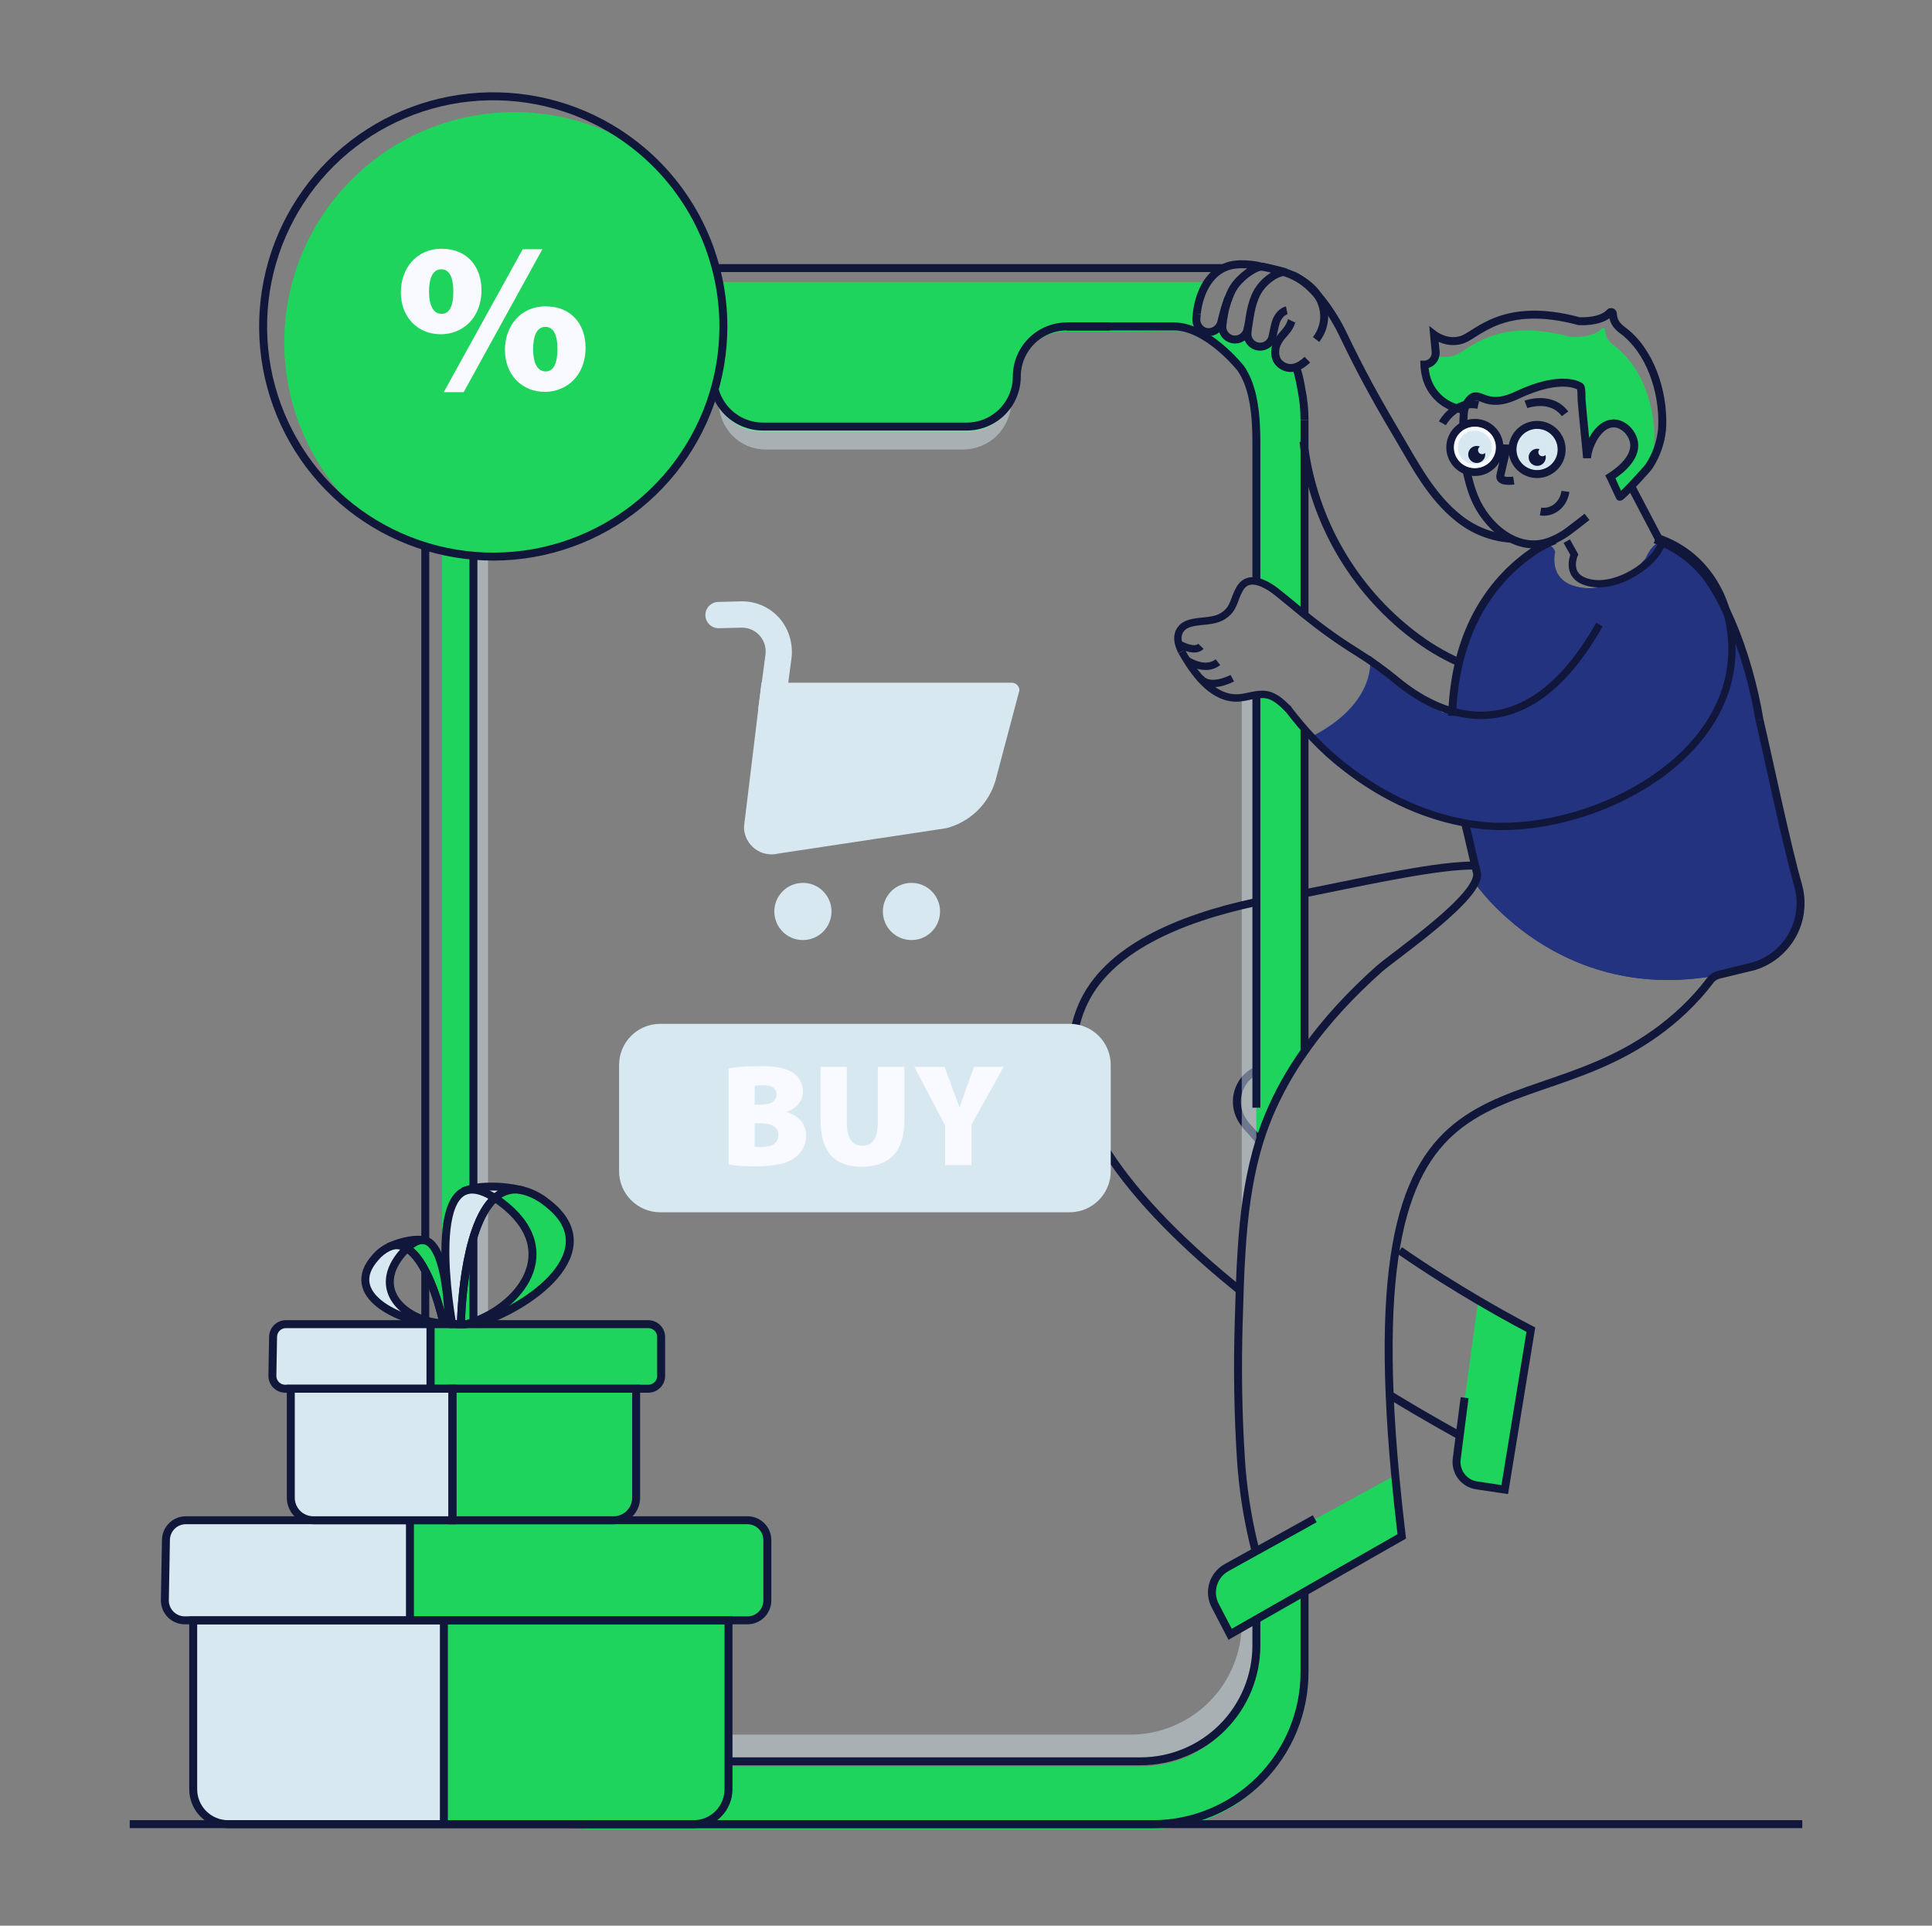 <svg width="298" height="297" viewBox="0 0 298 297" fill="none" xmlns="http://www.w3.org/2000/svg">
<rect x="0" y="0" width="298" height="297" fill="#808080" stroke="none"/>
<path d="M193.015 61.165C194.845 59.984 196.971 59.345 199.148 59.32C199.526 59.32 199.894 59.341 200.256 59.374C200.102 58.726 199.909 57.966 199.662 57.14C198.882 56.749 198.203 56.181 197.681 55.481C197.159 54.782 196.807 53.97 196.654 53.11C196.374 53.158 196.091 53.184 195.807 53.184C194.796 53.188 193.805 52.897 192.956 52.347C192.748 52.302 192.543 52.244 192.341 52.175C192.075 52.221 191.806 52.246 191.536 52.249C190.163 52.257 188.842 51.723 187.859 50.764L185.284 51.655C185.284 51.655 191.89 54.987 193.015 61.165Z" fill="#1FD45D"/>
<path d="M193.785 254.591C193.783 259.328 191.901 263.871 188.551 267.221C185.202 270.57 180.66 272.453 175.923 272.456H90.892C86.154 272.454 81.612 270.571 78.261 267.222C74.912 263.872 73.029 259.329 73.027 254.591V69.04C73.026 66.693 73.487 64.369 74.384 62.2C75.281 60.031 76.596 58.06 78.255 56.4C79.915 54.739 81.884 53.422 84.053 52.523C86.221 51.624 88.545 51.161 90.892 51.161H102.255C104.3 51.162 106.261 51.973 107.708 53.418C109.035 54.736 109.83 56.496 109.941 58.363C109.958 58.518 109.966 58.674 109.965 58.83C109.965 58.963 109.965 59.094 109.965 59.225C110.02 60.357 110.314 61.465 110.827 62.477C110.841 62.501 110.85 62.533 110.865 62.557C111.486 63.774 112.433 64.795 113.599 65.507C114.766 66.218 116.107 66.592 117.473 66.587H149.125C150.139 66.589 151.144 66.39 152.081 66.002C153.018 65.614 153.87 65.045 154.587 64.327C155.134 63.78 155.592 63.149 155.944 62.459C155.959 62.446 155.97 62.43 155.976 62.411C156.498 61.422 156.79 60.327 156.829 59.21C156.829 59.112 156.829 59.023 156.829 58.913C156.853 54.663 160.096 51.152 164.352 51.152H173.948L184.046 51.028C184.251 49.097 185.074 47.066 185.923 45.272C186.206 44.651 186.541 44.054 186.924 43.49H91.62C88.543 43.489 85.496 44.095 82.653 45.272C79.81 46.45 77.227 48.175 75.051 50.351C72.875 52.527 71.149 55.11 69.972 57.953C68.794 60.796 68.189 63.843 68.189 66.92V258.72C68.188 261.796 68.794 264.844 69.971 267.687C71.148 270.53 72.874 273.113 75.05 275.289C77.226 277.465 79.809 279.191 82.652 280.368C85.495 281.545 88.542 282.15 91.62 282.15H177.779C180.856 282.15 183.903 281.544 186.747 280.367C189.59 279.19 192.173 277.464 194.349 275.288C196.525 273.112 198.251 270.529 199.429 267.687C200.606 264.844 201.213 261.797 201.213 258.72V245.512L193.788 249.744L193.785 254.591Z" fill="#1FD45D"/>
<path d="M196.374 107.565C195.483 106.647 194.622 108.073 193.785 107.099V177.675C194.308 175.748 194.954 173.856 195.718 172.011C195.89 171.607 196.063 171.2 196.241 170.799C196.618 169.971 197.013 169.154 197.429 168.343C197.542 168.111 197.657 167.892 197.779 167.672C197.901 167.452 198.049 167.17 198.189 166.932C198.427 166.499 198.682 166.065 198.943 165.64C199.122 165.32 199.321 165.011 199.517 164.699C199.662 164.452 199.814 164.215 199.974 163.986C200.146 163.707 200.333 163.431 200.515 163.16C200.737 162.825 200.972 162.489 201.204 162.16V111.886C200.313 111.191 199.422 110.461 198.584 109.709C197.821 109.02 197.084 108.308 196.374 107.565Z" fill="#1FD45D"/>
<path d="M200.503 58.509C199.475 59.804 198.201 58.717 196.544 58.717C195.035 58.717 194.168 61.158 193.211 60.175C193.265 60.306 192.727 62.254 192.772 62.385C192.917 62.777 193.048 63.187 193.164 63.596V63.611C193.312 64.137 193.425 64.66 193.523 65.2C193.547 65.322 193.574 65.456 193.589 65.586C193.63 65.863 193.672 66.151 193.695 66.436C193.728 66.7 193.747 66.966 193.752 67.232C193.779 67.529 193.785 67.853 193.785 68.173V88.963C194.027 89.166 194.229 89.413 194.379 89.691C195.567 91.859 196.704 90.234 197.975 92.364C198.652 93.463 200.054 94.321 200.773 93.525C201.037 93.228 201.201 91.957 201.201 91.482V66.362C201.2 65.169 201.112 63.978 200.936 62.798C200.883 62.349 200.598 58.963 200.503 58.509Z" fill="#1FD45D"/>
<path d="M109.974 58.423C110.512 59.424 110.807 60.536 110.835 61.672C110.323 60.662 110.03 59.555 109.974 58.423Z" fill="#1FD45D"/>
<path d="M156.829 58.404C156.789 59.522 156.498 60.617 155.976 61.606C156.034 60.491 156.324 59.401 156.829 58.404Z" fill="#1FD45D"/>
<path d="M270.529 149.022C242.154 157.882 227.485 136.183 227.485 136.183C228.557 134.594 226.936 131.606 226.936 131.606L225.95 126.557C213.413 125.943 202.071 113.724 202.071 113.724C218.29 110.849 211.299 101.134 211.299 101.134L222.481 109.89L223.693 109.783C223.841 94.636 233.378 87.561 236.366 85.164C239.353 82.768 239.864 85.147 239.864 85.147C239.864 85.147 238.551 89.994 244.153 90.665C249.754 91.336 253.856 86.088 253.856 86.088C255.777 81.782 257.99 84.452 257.99 84.452C267.592 89.56 269.33 102.2 271.391 111.033C272.813 117.086 275.522 130.13 277.331 136.486C277.963 138.686 277.837 141.035 276.971 143.154C276.394 144.545 275.518 145.792 274.404 146.806C273.291 147.82 271.968 148.577 270.529 149.022Z" fill="#233380"/>
<path d="M270.529 149.022C242.154 157.882 227.485 136.183 227.485 136.183C228.557 134.594 226.936 131.606 226.936 131.606L225.95 126.557C213.413 125.943 202.071 113.724 202.071 113.724C212.816 108.351 211.299 101.134 211.299 101.134L222.481 109.89L223.693 109.783C223.841 94.636 233.378 87.561 236.366 85.164C239.353 82.768 239.864 85.147 239.864 85.147C239.864 85.147 238.551 89.994 244.153 90.665C249.754 91.336 253.856 86.088 253.856 86.088C255.777 81.782 257.99 84.452 257.99 84.452C267.592 89.56 269.33 102.2 271.391 111.033C272.813 117.086 275.522 130.13 277.331 136.486C277.963 138.686 277.837 141.035 276.971 143.154C276.394 144.545 275.518 145.792 274.404 146.806C273.291 147.82 271.968 148.577 270.529 149.022Z" fill="#233380"/>
<path d="M237.084 72.534C238.857 72.534 240.295 71.097 240.295 69.323C240.295 67.55 238.857 66.113 237.084 66.113C235.311 66.113 233.874 67.55 233.874 69.323C233.874 71.097 235.311 72.534 237.084 72.534Z" fill="#D7E8F0"/>
<path d="M241.459 75.788C241.18 77.844 239.436 79.186 237.619 78.889" stroke="#10173A" stroke-width="1.227" stroke-miterlimit="10"/>
<path d="M219.938 57.885C220.244 59.282 220.98 60.548 222.043 61.504C223.106 62.461 224.442 63.06 225.864 63.216C225.994 62.645 226.261 62.114 226.642 61.669C228.263 59.824 228.878 63.353 234.01 60.932C241.138 57.567 243.761 59.628 243.761 59.628C243.992 59.809 243.933 61.431 243.96 61.707C244.114 63.385 244.257 65.058 244.432 66.736C244.533 67.757 244.631 68.773 244.729 69.789C244.828 69.619 244.937 69.456 245.056 69.299C245.745 67.038 247.66 64.392 250.105 65.598C250.602 65.851 251.031 66.219 251.358 66.67C252.953 68.856 251.655 70.911 249.923 72.417C249.484 72.886 248.995 73.307 248.465 73.671C248.735 74.264 249.843 76.599 249.843 76.608C249.956 76.845 254.076 72.367 254.384 71.877C254.858 70.669 255.124 69.389 255.171 68.093C255.344 62.765 253.297 56.51 249.038 53.373C247.984 52.595 247.616 51.859 247.553 50.828C247.55 50.773 247.53 50.719 247.496 50.676C247.462 50.632 247.415 50.599 247.362 50.582C247.309 50.565 247.252 50.565 247.199 50.58C247.146 50.596 247.098 50.628 247.063 50.671C245.679 52.203 242.332 51.981 242.332 51.981C230.749 48.838 226.752 53.929 224.393 54.799C223.433 55.142 222.384 55.142 221.423 54.799C221.361 55.119 221.212 55.415 220.992 55.656C220.773 55.897 220.491 56.073 220.179 56.165L220.229 56.706C220.272 57.121 220.169 57.538 219.938 57.885Z" fill="#1FD45D"/>
<path d="M244.791 79.712C244.028 80.305 241.896 82.016 241.043 82.524C240.418 82.902 239.761 83.225 239.08 83.489C233.954 85.423 229.148 81.027 227.387 76.629C225.938 73.002 225.605 68.951 225.709 65.078C225.727 64.677 225.742 64.267 225.774 63.858C225.77 63.833 225.77 63.808 225.774 63.783C225.79 63.597 225.818 63.411 225.858 63.228C225.987 62.656 226.254 62.125 226.636 61.681C228.254 59.839 228.869 63.368 234.001 60.944C241.129 57.579 243.755 59.64 243.755 59.64C243.983 59.822 243.924 61.443 243.951 61.719C244.105 63.4 244.248 65.069 244.426 66.748C244.524 67.772 244.622 68.785 244.723 69.801C244.747 70.08 244.774 70.35 244.797 70.626C244.833 70.177 244.918 69.733 245.05 69.302C245.739 67.041 247.654 64.398 250.099 65.601C250.596 65.854 251.025 66.222 251.352 66.673C252.947 68.859 251.649 70.914 249.918 72.42C249.478 72.797 249.013 73.144 248.528 73.46L248.397 73.543L248.462 73.674C248.733 74.267 249.837 76.605 249.837 76.611C249.95 76.849 254.07 72.373 254.381 71.88C255.455 70.224 256.127 68.34 256.345 66.379C256.371 66.133 256.386 65.895 256.395 65.649C256.567 60.32 254.521 54.066 250.262 50.929C249.205 50.151 248.836 49.415 248.777 48.384C248.774 48.328 248.754 48.275 248.719 48.231C248.685 48.187 248.639 48.155 248.586 48.138C248.533 48.12 248.476 48.12 248.423 48.136C248.369 48.152 248.322 48.183 248.287 48.227C246.903 49.759 243.553 49.536 243.553 49.536C231.985 46.394 227.972 51.485 225.617 52.355C223.262 53.225 221.195 51.618 221.195 51.618L221.441 54.253C221.458 54.433 221.447 54.616 221.409 54.793C221.346 55.113 221.197 55.409 220.977 55.65C220.758 55.891 220.477 56.067 220.164 56.159C220.046 56.203 219.922 56.227 219.796 56.234H219.704C219.726 56.782 219.798 57.328 219.918 57.864C220.224 59.263 220.962 60.531 222.028 61.487C223.094 62.444 224.433 63.041 225.858 63.195" stroke="#10173A" stroke-width="1.227" stroke-miterlimit="10"/>
<path d="M227.488 72.218C229.261 72.218 230.699 70.781 230.699 69.008C230.699 67.234 229.261 65.797 227.488 65.797C225.715 65.797 224.278 67.234 224.278 69.008C224.278 70.781 225.715 72.218 227.488 72.218Z" fill="#D7E8F0"/>
<path d="M238.424 70.523C238.425 70.784 238.35 71.04 238.206 71.258C238.062 71.476 237.857 71.646 237.616 71.747C237.375 71.849 237.11 71.876 236.853 71.826C236.597 71.776 236.361 71.651 236.176 71.467C235.99 71.283 235.864 71.048 235.812 70.792C235.761 70.536 235.786 70.27 235.886 70.029C235.985 69.788 236.154 69.581 236.371 69.436C236.589 69.29 236.844 69.213 237.105 69.213C237.233 69.21 237.361 69.229 237.482 69.269C237.419 69.33 237.368 69.402 237.333 69.482C237.298 69.562 237.279 69.648 237.277 69.736C237.279 69.904 237.347 70.065 237.466 70.183C237.586 70.302 237.747 70.368 237.916 70.368C238.001 70.368 238.085 70.35 238.162 70.316C238.24 70.281 238.31 70.232 238.367 70.169C238.406 70.283 238.425 70.402 238.424 70.523Z" fill="#10173A"/>
<path d="M229.089 70.092C229.088 70.352 229.011 70.605 228.867 70.82C228.722 71.036 228.517 71.204 228.277 71.302C228.038 71.401 227.774 71.427 227.519 71.376C227.265 71.326 227.031 71.201 226.848 71.017C226.665 70.834 226.54 70.6 226.489 70.346C226.438 70.092 226.464 69.828 226.563 69.588C226.662 69.348 226.83 69.143 227.045 68.999C227.26 68.854 227.514 68.777 227.773 68.776C227.944 68.775 228.114 68.809 228.272 68.874C228.183 68.934 228.109 69.014 228.057 69.108C228.005 69.202 227.977 69.308 227.975 69.415C227.976 69.498 227.992 69.581 228.025 69.657C228.057 69.734 228.104 69.804 228.164 69.862C228.223 69.921 228.293 69.967 228.371 69.998C228.448 70.03 228.53 70.045 228.614 70.044C228.696 70.046 228.777 70.03 228.853 69.999C228.929 69.968 228.998 69.922 229.056 69.863C229.076 69.938 229.087 70.015 229.089 70.092Z" fill="#10173A"/>
<path d="M232.347 69.272C232.347 69.272 231.524 72.928 231.426 73.296C231.129 74.484 233.488 74.116 233.488 74.116" stroke="#10173A" stroke-width="1.227" stroke-miterlimit="10"/>
<path d="M235.365 62.37C235.365 62.37 239.24 60.918 241.397 63.828" stroke="#10173A" stroke-width="1.227" stroke-miterlimit="10"/>
<path d="M222.481 65.278C222.481 65.278 224.477 61.652 228.005 62.456" stroke="#10173A" stroke-width="1.227" stroke-miterlimit="10"/>
<path d="M237.084 73.116C239.179 73.116 240.877 71.418 240.877 69.323C240.877 67.228 239.179 65.53 237.084 65.53C234.989 65.53 233.292 67.228 233.292 69.323C233.292 71.418 234.989 73.116 237.084 73.116Z" stroke="#10173A" stroke-width="1.227" stroke-miterlimit="10"/>
<path d="M227.488 72.8C229.583 72.8 231.281 71.102 231.281 69.007C231.281 66.913 229.583 65.215 227.488 65.215C225.393 65.215 223.695 66.913 223.695 69.007C223.695 71.102 225.393 72.8 227.488 72.8Z" stroke="#10173A" stroke-width="1.227" stroke-miterlimit="10"/>
<path d="M227.485 66.43H227.571C228.254 66.441 228.905 66.722 229.38 67.213C229.855 67.704 230.116 68.363 230.105 69.046C230.094 69.729 229.812 70.38 229.321 70.855C228.83 71.33 228.171 71.591 227.488 71.58H227.408C226.725 71.569 226.074 71.287 225.599 70.796C225.124 70.305 224.864 69.646 224.874 68.963C224.885 68.28 225.167 67.629 225.658 67.154C226.149 66.679 226.808 66.419 227.491 66.43H227.485ZM227.491 65.815C226.645 65.801 225.828 66.124 225.22 66.712C224.612 67.301 224.263 68.107 224.249 68.953C224.236 69.799 224.559 70.616 225.147 71.224C225.735 71.832 226.541 72.181 227.387 72.194H227.494C228.34 72.208 229.157 71.885 229.765 71.297C230.373 70.709 230.722 69.903 230.736 69.057C230.749 68.211 230.427 67.394 229.838 66.786C229.25 66.178 228.444 65.829 227.598 65.815H227.491Z" fill="#F9FAFF"/>
<path d="M233.291 69.198L231.278 69.133" stroke="#10173A" stroke-width="1.227" stroke-miterlimit="10"/>
<path d="M236.137 205.076L232.11 229.745L227.747 229.091C226.802 228.943 225.954 228.428 225.385 227.659C224.816 226.89 224.573 225.928 224.708 224.981L225.032 222.335L228.002 200.564C232.837 203.398 236.137 205.076 236.137 205.076Z" fill="#1FD45D"/>
<path d="M216.211 236.959L201.213 245.572L193.788 249.845L191.513 251.155C191.517 251.112 191.517 251.068 191.513 251.024L189.731 252.04L187.438 247.636C186.902 246.619 186.788 245.432 187.121 244.332C187.454 243.232 188.207 242.307 189.217 241.758L215.204 227.529L215.228 227.766L216.211 236.959Z" fill="#1FD45D"/>
<path d="M194.278 175.996C194.114 175.776 193.951 175.563 193.785 175.375C192.843 174.244 191.919 173.484 191.296 172.198C190.799 171.151 190.655 169.97 190.887 168.835C191.119 167.699 191.714 166.67 192.582 165.901C192.941 165.592 193.341 165.333 193.77 165.132" stroke="#10173A" stroke-width="1.227" stroke-miterlimit="10"/>
<path d="M225.905 215.566L225.032 222.329L224.696 224.975C224.562 225.922 224.804 226.884 225.373 227.653C225.942 228.422 226.79 228.937 227.735 229.085L232.098 229.739L236.125 205.07C236.125 205.07 232.825 203.392 227.996 200.553C224.542 198.521 220.274 195.893 215.896 192.863" stroke="#10173A" stroke-width="1.227" stroke-miterlimit="10"/>
<path d="M225.163 221.408C225.163 221.408 220.452 218.868 214.471 215.212" stroke="#10173A" stroke-width="1.227" stroke-miterlimit="10"/>
<g opacity="0.68">
<path opacity="0.68" d="M193.785 107.475V177.674C192.484 182.48 191.863 187.475 191.533 192.5V107.653C192.264 108.604 193.015 106.566 193.785 107.475Z" fill="#D7E8F0"/>
<path opacity="0.68" d="M193.785 249.745V253.781C193.783 258.518 191.901 263.061 188.551 266.41C185.202 269.76 180.66 271.643 175.923 271.645H90.892C86.154 271.644 81.612 269.761 78.261 266.411C74.912 263.062 73.029 258.518 73.027 253.781V68.23C73.026 65.883 73.487 63.559 74.384 61.39C75.281 59.221 76.596 57.25 78.255 55.589C79.915 53.929 81.884 52.612 84.053 51.713C86.221 50.814 88.545 50.351 90.892 50.351H102.255C102.777 50.352 103.297 50.404 103.808 50.505C104.151 50.577 104.488 50.67 104.818 50.784C104.964 50.841 105.115 50.897 105.252 50.957C105.484 51.053 105.71 51.162 105.929 51.283C106.193 51.426 106.448 51.584 106.692 51.758C106.856 51.871 107.01 51.987 107.159 52.109C107.307 52.231 107.536 52.439 107.708 52.608L108.896 54.14C109.005 54.323 109.104 54.512 109.193 54.705L109.627 55.801C109.686 56 109.742 56.196 109.784 56.395L109.891 57.015C109.906 57.099 109.915 57.188 109.924 57.271C109.927 57.312 109.927 57.352 109.924 57.393C109.941 57.589 109.956 57.779 109.956 57.987V58.067C109.956 58.191 109.956 58.304 109.956 58.42C109.949 58.401 109.938 58.385 109.924 58.37C109.589 57.734 109.158 57.154 108.647 56.65C107.255 55.257 105.367 54.474 103.399 54.473H92.472C90.212 54.474 87.974 54.921 85.886 55.787C83.799 56.654 81.902 57.923 80.305 59.523C78.709 61.123 77.443 63.022 76.58 65.111C75.718 67.2 75.275 69.439 75.279 71.699V250.327C75.279 254.887 77.09 259.262 80.314 262.487C83.538 265.713 87.911 267.527 92.472 267.529H174.343C178.758 267.528 183.003 265.829 186.198 262.784C189.394 259.738 191.296 255.58 191.51 251.17C191.514 251.127 191.514 251.083 191.51 251.04L193.785 249.745Z" fill="#D7E8F0"/>
<path opacity="0.68" d="M155.977 61.607C155.977 61.719 155.977 61.827 155.977 61.942C155.966 63.904 155.178 65.782 153.787 67.166C152.396 68.549 150.514 69.326 148.552 69.326H118.07C113.963 69.326 110.859 65.97 110.841 61.859C110.841 61.794 110.841 61.737 110.841 61.672C111.455 62.91 112.402 63.951 113.577 64.677C114.752 65.404 116.107 65.787 117.488 65.782H149.125C150.139 65.784 151.144 65.585 152.081 65.197C153.018 64.809 153.87 64.24 154.587 63.522C155.147 62.96 155.616 62.314 155.977 61.607Z" fill="#D7E8F0"/>
</g>
<path d="M201.213 137.787C211.777 135.64 222.032 133.421 227.485 133.495" stroke="#10173A" stroke-width="1.227" stroke-miterlimit="10"/>
<path d="M191.224 198.989C175.21 186.085 160.678 169.533 166.924 155.114C170.681 146.42 181.801 141.683 193.785 139.114" stroke="#10173A" stroke-width="1.227" stroke-miterlimit="10"/>
<path d="M226.027 127.134C226.288 128.075 227.485 133.498 227.779 134.478C228.866 138.016 215.032 147.374 212.689 149.477C208.483 153.228 204.503 157.451 201.213 162.159C199.024 165.23 197.182 168.534 195.718 172.01C194.954 173.855 194.308 175.747 193.785 177.674C192.484 182.48 191.863 187.475 191.533 192.5C191.272 196.308 191.174 200.13 191.067 203.864C190.847 211.027 190.96 218.232 191.429 225.372C191.462 225.824 191.495 226.263 191.533 226.715C191.903 230.955 192.622 235.158 193.681 239.281V239.307" stroke="#10173A" stroke-width="1.227" stroke-miterlimit="10"/>
<path d="M223.981 110.401C224.429 96.492 230.743 89.067 236.365 85.156C237.459 84.406 238.633 83.78 239.864 83.288" stroke="#10173A" stroke-width="1.227" stroke-miterlimit="10"/>
<path d="M255.296 83.196C255.558 83.294 255.81 83.401 256.065 83.508L256.345 83.629C256.961 83.898 257.562 84.202 258.144 84.538C260.154 85.684 261.91 87.227 263.303 89.074C263.357 89.126 263.401 89.187 263.434 89.255C263.678 89.599 263.915 89.95 264.147 90.312C266.202 93.579 268.118 97.99 269.582 103.083C270.337 105.696 270.941 108.351 271.391 111.034" stroke="#10173A" stroke-width="1.227" stroke-miterlimit="10"/>
<path d="M271.391 111.03C272.813 117.083 275.525 130.13 277.331 136.483C277.964 138.684 277.837 141.034 276.971 143.154C276.394 144.545 275.518 145.792 274.404 146.806C273.291 147.821 271.968 148.577 270.529 149.023L265.157 150.323C264.594 150.462 264.098 150.792 263.752 151.256C262.533 152.867 261.18 154.373 259.71 155.759C236.466 177.642 208.498 154.989 215.204 227.535L215.228 227.772C215.499 230.677 215.827 233.739 216.211 236.958L201.213 245.512L193.788 249.744L191.521 251.039L189.739 252.055L187.447 247.65C186.906 246.633 186.788 245.443 187.12 244.34C187.451 243.237 188.205 242.309 189.217 241.758L191.533 240.472L193.681 239.284L193.785 239.227L201.21 235.117L202.79 234.226" stroke="#10173A" stroke-width="1.227" stroke-miterlimit="10"/>
<path d="M201.216 245.512V257.906C201.215 264.122 198.745 270.083 194.349 274.478C189.954 278.873 183.992 281.342 177.776 281.342H89.036C85.958 281.343 82.91 280.737 80.066 279.559C77.222 278.382 74.638 276.655 72.462 274.479C70.285 272.303 68.559 269.719 67.381 266.875C66.203 264.032 65.596 260.984 65.596 257.906V64.782C65.596 61.704 66.203 58.656 67.381 55.812C68.559 52.969 70.285 50.385 72.462 48.209C74.638 46.032 77.222 44.306 80.066 43.129C82.91 41.951 85.958 41.345 89.036 41.346H188.557" stroke="#10173A" stroke-width="1.227" stroke-miterlimit="10"/>
<path d="M201.213 64.781C201.215 63.173 201.052 61.569 200.728 59.994C200.728 59.994 200.295 57.371 199.879 56.644" stroke="#10173A" stroke-width="1.227" stroke-miterlimit="10"/>
<path d="M201.213 162.151V137.794V112.391" stroke="#10173A" stroke-width="1.227" stroke-miterlimit="10"/>
<path d="M201.213 64.784V78.526V94.847" stroke="#10173A" stroke-width="1.227" stroke-miterlimit="10"/>
<path d="M225.032 102.168V102.147C222.494 101.009 220.101 99.572 217.904 97.867C208.733 90.811 202.718 80.421 201.168 68.954C201.128 68.671 201.093 68.386 201.061 68.099" stroke="#10173A" stroke-width="1.227" stroke-miterlimit="10"/>
<path d="M193.791 170.843V107.451" stroke="#10173A" stroke-width="1.227" stroke-miterlimit="10"/>
<path d="M193.791 89.641V68.233C193.791 64.334 193.449 59.712 191.349 56.769C191.349 56.769 186.256 50.345 181.079 50.345H164.56" stroke="#10173A" stroke-width="1.227" stroke-miterlimit="10"/>
<path d="M171.215 50.345H164.56C162.512 50.345 160.548 51.158 159.099 52.607C157.651 54.055 156.838 56.019 156.838 58.067C156.838 60.115 156.024 62.079 154.576 63.527C153.128 64.975 151.164 65.789 149.116 65.789H117.687C115.639 65.789 113.675 64.975 112.227 63.527C110.779 62.079 109.965 60.115 109.965 58.067C109.965 56.019 109.152 54.055 107.704 52.607C106.255 51.158 104.291 50.345 102.243 50.345H90.892C86.15 50.348 81.604 52.234 78.253 55.589C74.901 58.943 73.02 63.492 73.021 68.233V253.781C73.024 258.519 74.907 263.063 78.258 266.414C81.609 269.764 86.153 271.647 90.892 271.649H175.92C180.659 271.647 185.203 269.764 188.553 266.414C191.905 263.063 193.788 258.519 193.79 253.781V249.748" stroke="#10173A" stroke-width="1.227" stroke-miterlimit="10"/>
<path d="M199.386 42.448C202.62 43.832 205.641 48.408 207.108 51.471C209.829 57.152 212.202 61.5 215.424 66.915C218.183 71.557 220.714 76.585 225.053 79.983C227.349 81.807 230.146 82.891 233.072 83.092" stroke="#10173A" stroke-width="1.227" stroke-miterlimit="10"/>
<path d="M111.578 50.35C111.575 56.764 109.835 63.057 106.543 68.562C103.25 74.066 98.528 78.576 92.878 81.612C87.228 84.648 80.861 86.097 74.454 85.805C68.046 85.512 61.838 83.49 56.487 79.952C49.554 74.117 45.114 65.852 44.079 56.849C43.043 47.846 45.489 38.789 50.917 31.532C56.344 24.275 64.342 19.369 73.27 17.818C82.198 16.267 91.381 18.19 98.938 23.192C102.901 26.52 106.087 30.677 108.271 35.369C110.454 40.061 111.583 45.175 111.578 50.35Z" fill="#1FD45D"/>
<path d="M107.717 50.491C107.715 56.172 106.175 61.746 103.259 66.622C100.344 71.498 96.161 75.492 91.157 78.182C86.153 80.871 80.514 82.155 74.839 81.896C69.164 81.637 63.664 79.846 58.926 76.713C52.8 71.54 48.882 64.224 47.971 56.259C47.061 48.294 49.227 40.282 54.028 33.861C58.828 27.44 65.9 23.095 73.797 21.715C81.694 20.334 89.82 22.022 96.514 26.433C100.026 29.382 102.848 33.063 104.784 37.219C106.719 41.376 107.721 45.906 107.717 50.491Z" fill="#1FD45D"/>
<path d="M145.932 127.74L120.057 131.64C119.43 131.801 118.774 131.816 118.139 131.684C117.505 131.552 116.909 131.278 116.397 130.88C115.885 130.483 115.471 129.974 115.186 129.392C114.901 128.81 114.753 128.171 114.753 127.523L117.459 105.29H156.048C156.363 105.29 156.665 105.415 156.888 105.638C157.111 105.861 157.236 106.163 157.236 106.478L153.544 120.407C153.019 122.184 152.042 123.795 150.707 125.08C149.373 126.366 147.727 127.282 145.932 127.74Z" fill="#D7E8F0"/>
<path d="M123.844 144.986C126.28 144.986 128.254 143.011 128.254 140.576C128.254 138.14 126.28 136.165 123.844 136.165C121.408 136.165 119.434 138.14 119.434 140.576C119.434 143.011 121.408 144.986 123.844 144.986Z" fill="#D7E8F0"/>
<path d="M140.589 144.986C143.025 144.986 144.999 143.011 144.999 140.576C144.999 138.14 143.025 136.165 140.589 136.165C138.153 136.165 136.178 138.14 136.178 140.576C136.178 143.011 138.153 144.986 140.589 144.986Z" fill="#D7E8F0"/>
<path d="M120.96 109.949L116.942 109.411L118.07 100.959C118.142 100.433 118.098 99.897 117.943 99.389C117.787 98.881 117.522 98.414 117.168 98.018C116.813 97.623 116.377 97.309 115.889 97.099C115.402 96.888 114.874 96.787 114.343 96.801L110.88 96.89C110.342 96.903 109.822 96.703 109.432 96.332C109.042 95.962 108.815 95.452 108.801 94.915C108.794 94.649 108.839 94.384 108.935 94.136C109.03 93.887 109.173 93.66 109.356 93.467C109.539 93.274 109.759 93.118 110.002 93.01C110.245 92.902 110.507 92.843 110.773 92.836L114.239 92.747C115.449 92.709 116.65 92.958 117.745 93.474C118.839 93.99 119.796 94.759 120.535 95.717C121.176 96.572 121.641 97.546 121.901 98.582C122.162 99.618 122.214 100.695 122.053 101.752L120.96 109.949Z" fill="#D7E8F0"/>
<path d="M164.982 157.906H101.833C98.33 157.906 95.49 160.747 95.49 164.25V180.624C95.49 184.128 98.33 186.968 101.833 186.968H164.982C168.485 186.968 171.325 184.128 171.325 180.624V164.25C171.325 160.747 168.485 157.906 164.982 157.906Z" fill="#D7E8F0"/>
<path d="M71.848 204.226C80.046 201.85 87.078 192.878 77.236 185.453C76.876 185.191 76.541 184.954 76.22 184.764C76.76 184.235 77.422 183.849 78.148 183.639C78.873 183.429 79.639 183.402 80.378 183.561C80.402 183.561 80.434 183.561 80.458 183.579C80.509 183.584 80.56 183.597 80.607 183.617C81.679 183.864 82.876 184.446 84.209 185.453C94.037 192.878 80.446 202.515 71.848 204.226Z" fill="#1FD45D"/>
<path d="M112.377 164.773C113.961 164.534 115.562 164.421 117.164 164.435C119.324 164.435 120.627 164.592 121.798 165.177C122.408 165.439 122.928 165.875 123.292 166.431C123.656 166.986 123.848 167.637 123.844 168.302C123.844 169.561 123.146 170.799 121.37 171.474V171.518C123.214 172.035 124.34 173.407 124.34 175.207C124.341 175.858 124.186 176.499 123.889 177.078C123.591 177.657 123.159 178.155 122.629 178.533C121.504 179.389 119.618 179.885 116.392 179.885C115.053 179.912 113.715 179.822 112.392 179.614L112.377 164.773ZM116.401 170.372H117.221C118.952 170.372 119.787 169.778 119.787 168.798C119.787 167.907 119.11 167.36 117.741 167.36C117.296 167.352 116.852 167.382 116.413 167.449L116.401 170.372ZM116.401 176.873C116.79 176.912 117.181 176.926 117.571 176.915C118.92 176.915 120.066 176.374 120.066 175.029C120.066 173.746 118.896 173.247 117.366 173.247H116.401V176.873Z" fill="#F9FAFF"/>
<path d="M130.619 164.538V173.151C130.619 175.444 131.409 176.715 132.995 176.715C134.581 176.715 135.4 175.545 135.4 173.151V164.538H139.496V172.913C139.496 177.591 137.156 179.949 132.906 179.949C128.768 179.949 126.565 177.68 126.565 172.821V164.538H130.619Z" fill="#F9FAFF"/>
<path d="M145.786 179.703V173.588L141.02 164.538H145.674L146.954 167.956C147.36 169.014 147.652 169.777 147.99 170.766H148.035C148.332 169.845 148.629 168.984 149.003 167.956L150.238 164.538H154.824L149.855 173.421V179.694L145.786 179.703Z" fill="#F9FAFF"/>
<path d="M80.393 183.561C79.655 183.402 78.888 183.429 78.162 183.639C77.437 183.849 76.775 184.235 76.235 184.764C71.234 189.26 71.005 204.226 71.005 204.226H69.677C69.677 204.226 66.47 186.804 71.225 183.888H71.242C71.323 183.855 71.661 183.706 72.133 183.543C72.133 183.543 72.157 183.543 72.166 183.543C72.782 183.331 73.418 183.182 74.064 183.1C76.184 182.91 78.322 183.065 80.393 183.561Z" fill="#D7E8F0"/>
<path d="M111.578 50.351C111.577 58.433 108.819 66.273 103.758 72.574C98.697 78.876 91.638 83.262 83.746 85.007C75.855 86.752 67.605 85.753 60.358 82.173C53.112 78.594 47.305 72.648 43.895 65.321C40.487 57.993 39.68 49.721 41.609 41.873C43.539 34.024 48.089 27.069 54.507 22.158C60.925 17.246 68.828 14.671 76.908 14.86C84.988 15.048 92.761 17.988 98.944 23.193C102.902 26.525 106.083 30.683 108.266 35.374C110.448 40.065 111.579 45.177 111.578 50.351Z" stroke="#10173A" stroke-width="1.227" stroke-miterlimit="10"/>
<path d="M63.235 234.47V249.914H28.486C28.078 249.915 27.674 249.833 27.297 249.676C26.921 249.518 26.58 249.287 26.294 248.996C26.008 248.704 25.783 248.359 25.632 247.98C25.481 247.6 25.407 247.195 25.415 246.787L25.587 237.493C25.602 236.689 25.933 235.923 26.507 235.359C27.081 234.796 27.854 234.481 28.659 234.482L63.235 234.47Z" fill="#D7E8F0"/>
<path d="M118.361 237.538V246.831C118.361 247.646 118.038 248.427 117.462 249.003C116.886 249.579 116.105 249.902 115.29 249.902H63.235V234.458H115.29C115.694 234.458 116.094 234.538 116.468 234.693C116.841 234.848 117.18 235.075 117.465 235.361C117.75 235.647 117.976 235.987 118.13 236.36C118.284 236.734 118.363 237.134 118.361 237.538Z" fill="#1FD45D"/>
<path d="M68.468 249.902V281.34H35.172C33.753 281.337 32.392 280.773 31.387 279.772C30.381 278.771 29.811 277.413 29.802 275.994V249.917L68.468 249.902Z" fill="#D7E8F0"/>
<path d="M112.383 249.902V275.979C112.373 277.398 111.804 278.756 110.798 279.757C109.793 280.758 108.432 281.322 107.013 281.325H68.468V249.902H112.383Z" fill="#1FD45D"/>
<path d="M68.18 38.372C72.127 38.372 74.266 41.235 74.266 44.722C74.266 49.162 71.239 51.553 67.984 51.553C64.495 51.553 61.83 48.987 61.83 45.105C61.83 41.455 64.168 38.361 68.148 38.361L68.18 38.372ZM68.05 41.532C66.701 41.532 66.173 43.044 66.173 44.986C66.173 47.024 66.799 48.408 68.115 48.408C69.303 48.408 69.924 47.256 69.924 44.986C69.924 43.011 69.431 41.532 68.082 41.532H68.05ZM68.445 60.481L80.622 38.441H83.66L71.519 60.481H68.445ZM84.236 47.256C88.183 47.256 90.322 50.116 90.322 53.605C90.322 58.046 87.295 60.437 84.037 60.437C80.55 60.437 77.886 57.87 77.886 53.956C77.886 50.336 80.221 47.244 84.203 47.244L84.236 47.256ZM84.103 50.416C82.754 50.416 82.228 51.927 82.228 53.87C82.228 55.907 82.855 57.291 84.171 57.291C85.359 57.291 85.98 56.103 85.98 53.834C85.98 51.862 85.487 50.416 84.138 50.416H84.103Z" fill="#F9FAFF"/>
<path d="M67.741 204.063C62.433 204.063 52.594 199.73 57.8 193.926C58.35 193.267 59.033 192.731 59.805 192.355L59.846 192.328H59.864C61.11 191.748 62.442 191.376 63.809 191.23C64.248 191.193 64.691 191.207 65.127 191.271C64.432 191.238 63.621 191.616 62.662 192.533C62.493 192.688 62.312 192.884 62.124 193.089C56.93 198.88 62.377 203.597 67.741 204.063Z" fill="#D7E8F0"/>
<path d="M69.107 203.799L68.281 203.956C68.281 203.956 66.315 194.714 62.662 192.528C63.621 191.61 64.444 191.233 65.127 191.265C65.141 191.269 65.155 191.269 65.169 191.265L65.466 191.307L65.57 191.331C68.976 192.379 69.107 203.799 69.107 203.799Z" fill="#1FD45D"/>
<path d="M68.465 234.466H28.667C27.862 234.466 27.089 234.782 26.515 235.347C25.94 235.911 25.61 236.679 25.596 237.484L25.43 246.777C25.423 247.185 25.497 247.59 25.648 247.97C25.798 248.349 26.023 248.694 26.309 248.985C26.595 249.276 26.936 249.508 27.313 249.665C27.689 249.823 28.093 249.904 28.501 249.904H115.287C115.691 249.904 116.091 249.825 116.463 249.67C116.836 249.516 117.175 249.289 117.46 249.004C117.745 248.718 117.971 248.38 118.126 248.007C118.28 247.634 118.359 247.234 118.358 246.83V237.537C118.358 236.723 118.035 235.942 117.459 235.366C116.883 234.79 116.102 234.466 115.287 234.466H57.839" stroke="#10173A" stroke-width="1.227" stroke-miterlimit="10"/>
<path d="M107.013 281.342H35.169C33.746 281.337 32.383 280.77 31.378 279.764C30.372 278.758 29.806 277.395 29.802 275.972V249.905H112.368V275.972C112.363 277.392 111.798 278.753 110.795 279.759C109.792 280.765 108.433 281.334 107.013 281.342Z" stroke="#10173A" stroke-width="1.227" stroke-miterlimit="10"/>
<path d="M101.976 206.207V212.2C101.976 212.726 101.767 213.229 101.396 213.601C101.024 213.972 100.52 214.181 99.995 214.181H66.404V204.226H99.995C100.52 204.226 101.024 204.435 101.396 204.806C101.767 205.177 101.976 205.681 101.976 206.207Z" fill="#1FD45D"/>
<path d="M66.404 204.226V214.181H43.996C43.733 214.181 43.473 214.128 43.23 214.027C42.988 213.925 42.768 213.776 42.584 213.589C42.4 213.401 42.255 213.179 42.157 212.935C42.059 212.691 42.011 212.43 42.015 212.168L42.121 206.165C42.132 205.647 42.345 205.153 42.715 204.79C43.086 204.428 43.584 204.225 44.102 204.226H66.404Z" fill="#D7E8F0"/>
<path d="M98.121 214.181V231.006C98.118 231.925 97.751 232.805 97.1 233.454C96.449 234.103 95.568 234.468 94.649 234.469H69.784V214.181H98.121Z" fill="#1FD45D"/>
<path d="M69.784 214.181V234.469H48.317C47.399 234.467 46.52 234.101 45.871 233.452C45.222 232.803 44.856 231.924 44.854 231.006V214.181H69.784Z" fill="#D7E8F0"/>
<path d="M63.232 234.466V249.904" stroke="#10173A" stroke-width="1.227" stroke-miterlimit="10"/>
<path d="M68.466 249.905V281.342" stroke="#10173A" stroke-width="1.227" stroke-miterlimit="10"/>
<path d="M101.976 206.207V212.2C101.976 212.726 101.767 213.229 101.396 213.601C101.024 213.972 100.52 214.181 99.995 214.181H66.404V204.226H99.995C100.52 204.226 101.024 204.435 101.396 204.806C101.767 205.177 101.976 205.681 101.976 206.207Z" stroke="#10173A" stroke-width="1.227" stroke-miterlimit="10"/>
<path d="M66.404 204.226V214.181H43.996C43.733 214.181 43.473 214.128 43.23 214.027C42.988 213.925 42.768 213.776 42.584 213.589C42.4 213.401 42.255 213.179 42.157 212.935C42.059 212.691 42.011 212.43 42.015 212.168L42.121 206.165C42.132 205.647 42.345 205.153 42.715 204.79C43.086 204.428 43.584 204.225 44.102 204.226H66.404Z" stroke="#10173A" stroke-width="1.227" stroke-miterlimit="10"/>
<path d="M98.121 214.181V231.006C98.118 231.925 97.751 232.805 97.1 233.454C96.449 234.103 95.568 234.468 94.649 234.469H69.784V214.181H98.121Z" stroke="#10173A" stroke-width="1.227" stroke-miterlimit="10"/>
<path d="M69.784 214.181V234.469H48.317C47.399 234.467 46.52 234.101 45.871 233.452C45.222 232.803 44.856 231.924 44.854 231.006V214.181H69.784Z" stroke="#10173A" stroke-width="1.227" stroke-miterlimit="10"/>
<path d="M73.283 204.223C81.495 201.847 94.132 192.881 84.307 185.456C83.249 184.596 82.022 183.97 80.705 183.618C80.658 183.597 80.607 183.585 80.556 183.582C79.807 183.406 79.025 183.423 78.284 183.631C77.543 183.838 76.867 184.23 76.318 184.77" stroke="#10173A" stroke-width="1.227" stroke-miterlimit="10"/>
<path d="M76.318 184.763C71.314 189.263 71.088 204.223 71.088 204.223H69.757C69.757 204.223 64.806 177.356 76.318 184.763Z" stroke="#10173A" stroke-width="1.227" stroke-miterlimit="10"/>
<path d="M71.949 204.224H71.088C71.088 204.224 71.314 189.264 76.318 184.764C76.667 184.978 77.005 185.209 77.331 185.456C87.173 192.881 80.143 201.863 71.949 204.224Z" stroke="#10173A" stroke-width="1.227" stroke-miterlimit="10"/>
<path d="M71.45 183.73C72.32 183.414 73.223 183.197 74.141 183.082C76.338 182.892 78.552 183.072 80.69 183.614" stroke="#10173A" stroke-width="1.227" stroke-miterlimit="10"/>
<path d="M67.028 204.223C61.649 203.76 52.721 199.726 57.91 193.929C58.461 193.267 59.146 192.729 59.921 192.352C59.947 192.334 59.976 192.32 60.007 192.31C60.45 192.111 60.936 192.025 61.42 192.063C61.905 192.101 62.371 192.261 62.778 192.527" stroke="#10173A" stroke-width="1.227" stroke-miterlimit="10"/>
<path d="M62.763 192.527C66.416 194.707 68.373 203.959 68.373 203.959L69.199 203.796C69.199 203.796 69 186.534 62.763 192.527Z" stroke="#10173A" stroke-width="1.227" stroke-miterlimit="10"/>
<path d="M67.839 204.062L68.373 203.958C68.373 203.958 66.416 194.707 62.763 192.527C62.591 192.681 62.41 192.874 62.22 193.079C57.022 198.879 62.472 203.593 67.839 204.062Z" stroke="#10173A" stroke-width="1.227" stroke-miterlimit="10"/>
<path d="M65.659 191.294C65.08 191.204 64.494 191.179 63.909 191.22C62.521 191.369 61.168 191.751 59.906 192.348" stroke="#10173A" stroke-width="1.227" stroke-miterlimit="10"/>
<path d="M241.664 83.458L242.825 85.537C242.825 85.537 241.126 89.314 245.679 89.968C250.232 90.621 256.226 86.145 256.389 83.19C263.384 85.893 267.081 92.694 267.147 99.977C267.265 118.005 244.07 128.934 228.569 127.301C220.779 126.484 213.422 123.048 207.28 118.198C206.461 117.562 205.673 116.894 204.904 116.205C203.348 114.785 201.889 113.262 200.538 111.646C199.84 110.814 199.158 109.964 198.495 109.095" stroke="#10173A" stroke-width="1.12" stroke-miterlimit="10"/>
<path d="M251.604 74.998L256.065 83.507" stroke="#10173A" stroke-width="1.227" stroke-miterlimit="10"/>
<path d="M20.01 281.339H277.99" stroke="#10173A" stroke-width="1.227" stroke-miterlimit="10"/>
<path d="M198.005 41.94H197.966C196.529 42.183 194.8 43.463 193.903 45.121C192.876 46.995 192.757 49.279 192.537 50.247C192.513 50.357 192.49 50.464 192.478 50.562C192.452 50.644 192.433 50.728 192.418 50.814L192.38 50.96C192.242 51.428 191.935 51.829 191.517 52.083C191.1 52.337 190.603 52.426 190.123 52.332C189.644 52.238 189.216 51.969 188.925 51.577C188.634 51.184 188.499 50.697 188.548 50.211L188.632 49.534C188.658 49.29 188.694 49.062 188.742 48.833C188.838 48.17 188.984 47.514 189.178 46.873C189.204 46.772 189.236 46.673 189.273 46.576C189.309 46.423 189.358 46.273 189.419 46.127C189.447 46.049 189.48 45.973 189.517 45.899" stroke="#10173A" stroke-width="1.227" stroke-miterlimit="10"/>
<path d="M201.652 55.468C200.753 56.33 199.894 56.759 199.074 56.757C198.727 56.758 198.383 56.679 198.07 56.529C197.776 56.396 197.51 56.208 197.289 55.973C196.547 55.21 196.576 53.93 196.93 53.071C197.185 52.514 197.532 52.003 197.954 51.56C198.088 51.408 198.219 51.263 198.335 51.105C198.725 50.66 199.021 50.139 199.202 49.576C199.202 49.543 199.202 49.513 199.217 49.481" stroke="#10173A" stroke-width="1.227" stroke-miterlimit="10"/>
<path d="M194.601 41.108C195.157 41.212 195.691 41.339 196.238 41.464C196.784 41.589 197.39 41.761 197.96 41.939C199.267 42.326 200.491 42.951 201.569 43.784C204.497 45.949 205.112 49.641 203 52.364" stroke="#10173A" stroke-width="1.227" stroke-miterlimit="10"/>
<path d="M192.537 50.246C192.537 50.273 192.537 50.296 192.522 50.329C192.515 50.429 192.501 50.528 192.481 50.626L192.415 51.303C192.377 51.669 192.442 52.039 192.603 52.369C192.765 52.699 193.017 52.978 193.329 53.172C193.642 53.366 194.003 53.468 194.371 53.466C194.739 53.465 195.098 53.359 195.409 53.162C195.633 53.024 195.826 52.84 195.975 52.624C196.124 52.407 196.227 52.162 196.276 51.903C196.333 51.651 196.38 51.377 196.446 51.119C196.683 50.115 196.772 49.218 197.521 48.446C197.731 48.228 197.983 48.052 198.26 47.929C198.33 47.9 198.403 47.876 198.477 47.861" stroke="#10173A" stroke-width="1.227" stroke-miterlimit="10"/>
<path d="M184.598 48.471V48.394C184.726 47.109 185.065 45.855 185.602 44.681C185.935 43.948 186.381 43.271 186.924 42.676C187.775 41.717 188.927 41.076 190.191 40.859C190.556 40.805 190.916 40.77 191.284 40.752C192.394 40.736 193.502 40.856 194.584 41.108C193.693 41.177 192.166 42.13 191.064 43.33C190.623 43.785 190.255 44.304 189.971 44.871C189.832 45.168 189.674 45.495 189.564 45.81C189.451 46.065 189.353 46.324 189.267 46.576C189.009 47.307 188.786 48.029 188.617 48.694C188.54 48.991 188.468 49.288 188.412 49.555C188.32 50.05 188.049 50.494 187.651 50.802C187.253 51.111 186.755 51.262 186.253 51.227C185.742 51.167 185.274 50.908 184.953 50.506C184.632 50.104 184.482 49.592 184.536 49.08L184.595 48.471" stroke="#10173A" stroke-width="1.227" stroke-miterlimit="10"/>
<path d="M182.264 100.478C181.759 99.465 181.432 98.354 181.919 97.386C183.021 95.188 186.565 96.352 188.638 95.01C190.42 93.867 190.238 92.509 191.213 90.816C192.35 88.835 194.399 89.628 195.965 90.614C197.963 91.865 202.329 96.257 209.33 100.585C211.507 101.938 213.591 103.438 215.567 105.072C221.07 109.607 234.78 117.466 246.698 96.326" stroke="#10173A" stroke-width="1.14" stroke-miterlimit="10"/>
<path d="M198.783 109.447C197.806 108.452 196.743 107.401 195.371 107.151C193.906 106.881 192.445 107.573 190.963 107.644C187.313 107.81 184.604 104.41 182.724 101.276C182.57 101.024 182.427 100.754 182.276 100.483" stroke="#10173A" stroke-width="1.14" stroke-miterlimit="10"/>
<path d="M190.075 104.597C190.075 104.597 186.585 106.471 185.1 104.544" stroke="#10173A" stroke-width="1.14" stroke-miterlimit="10"/>
<path d="M183.03 101.803C183.03 101.803 185.867 103.733 187.857 102.123" stroke="#10173A" stroke-width="1.14" stroke-miterlimit="10"/>
<path d="M181.714 99.251C181.714 99.251 184.183 100.763 185.243 99.679" stroke="#10173A" stroke-width="1.14" stroke-miterlimit="10"/>
</svg>

